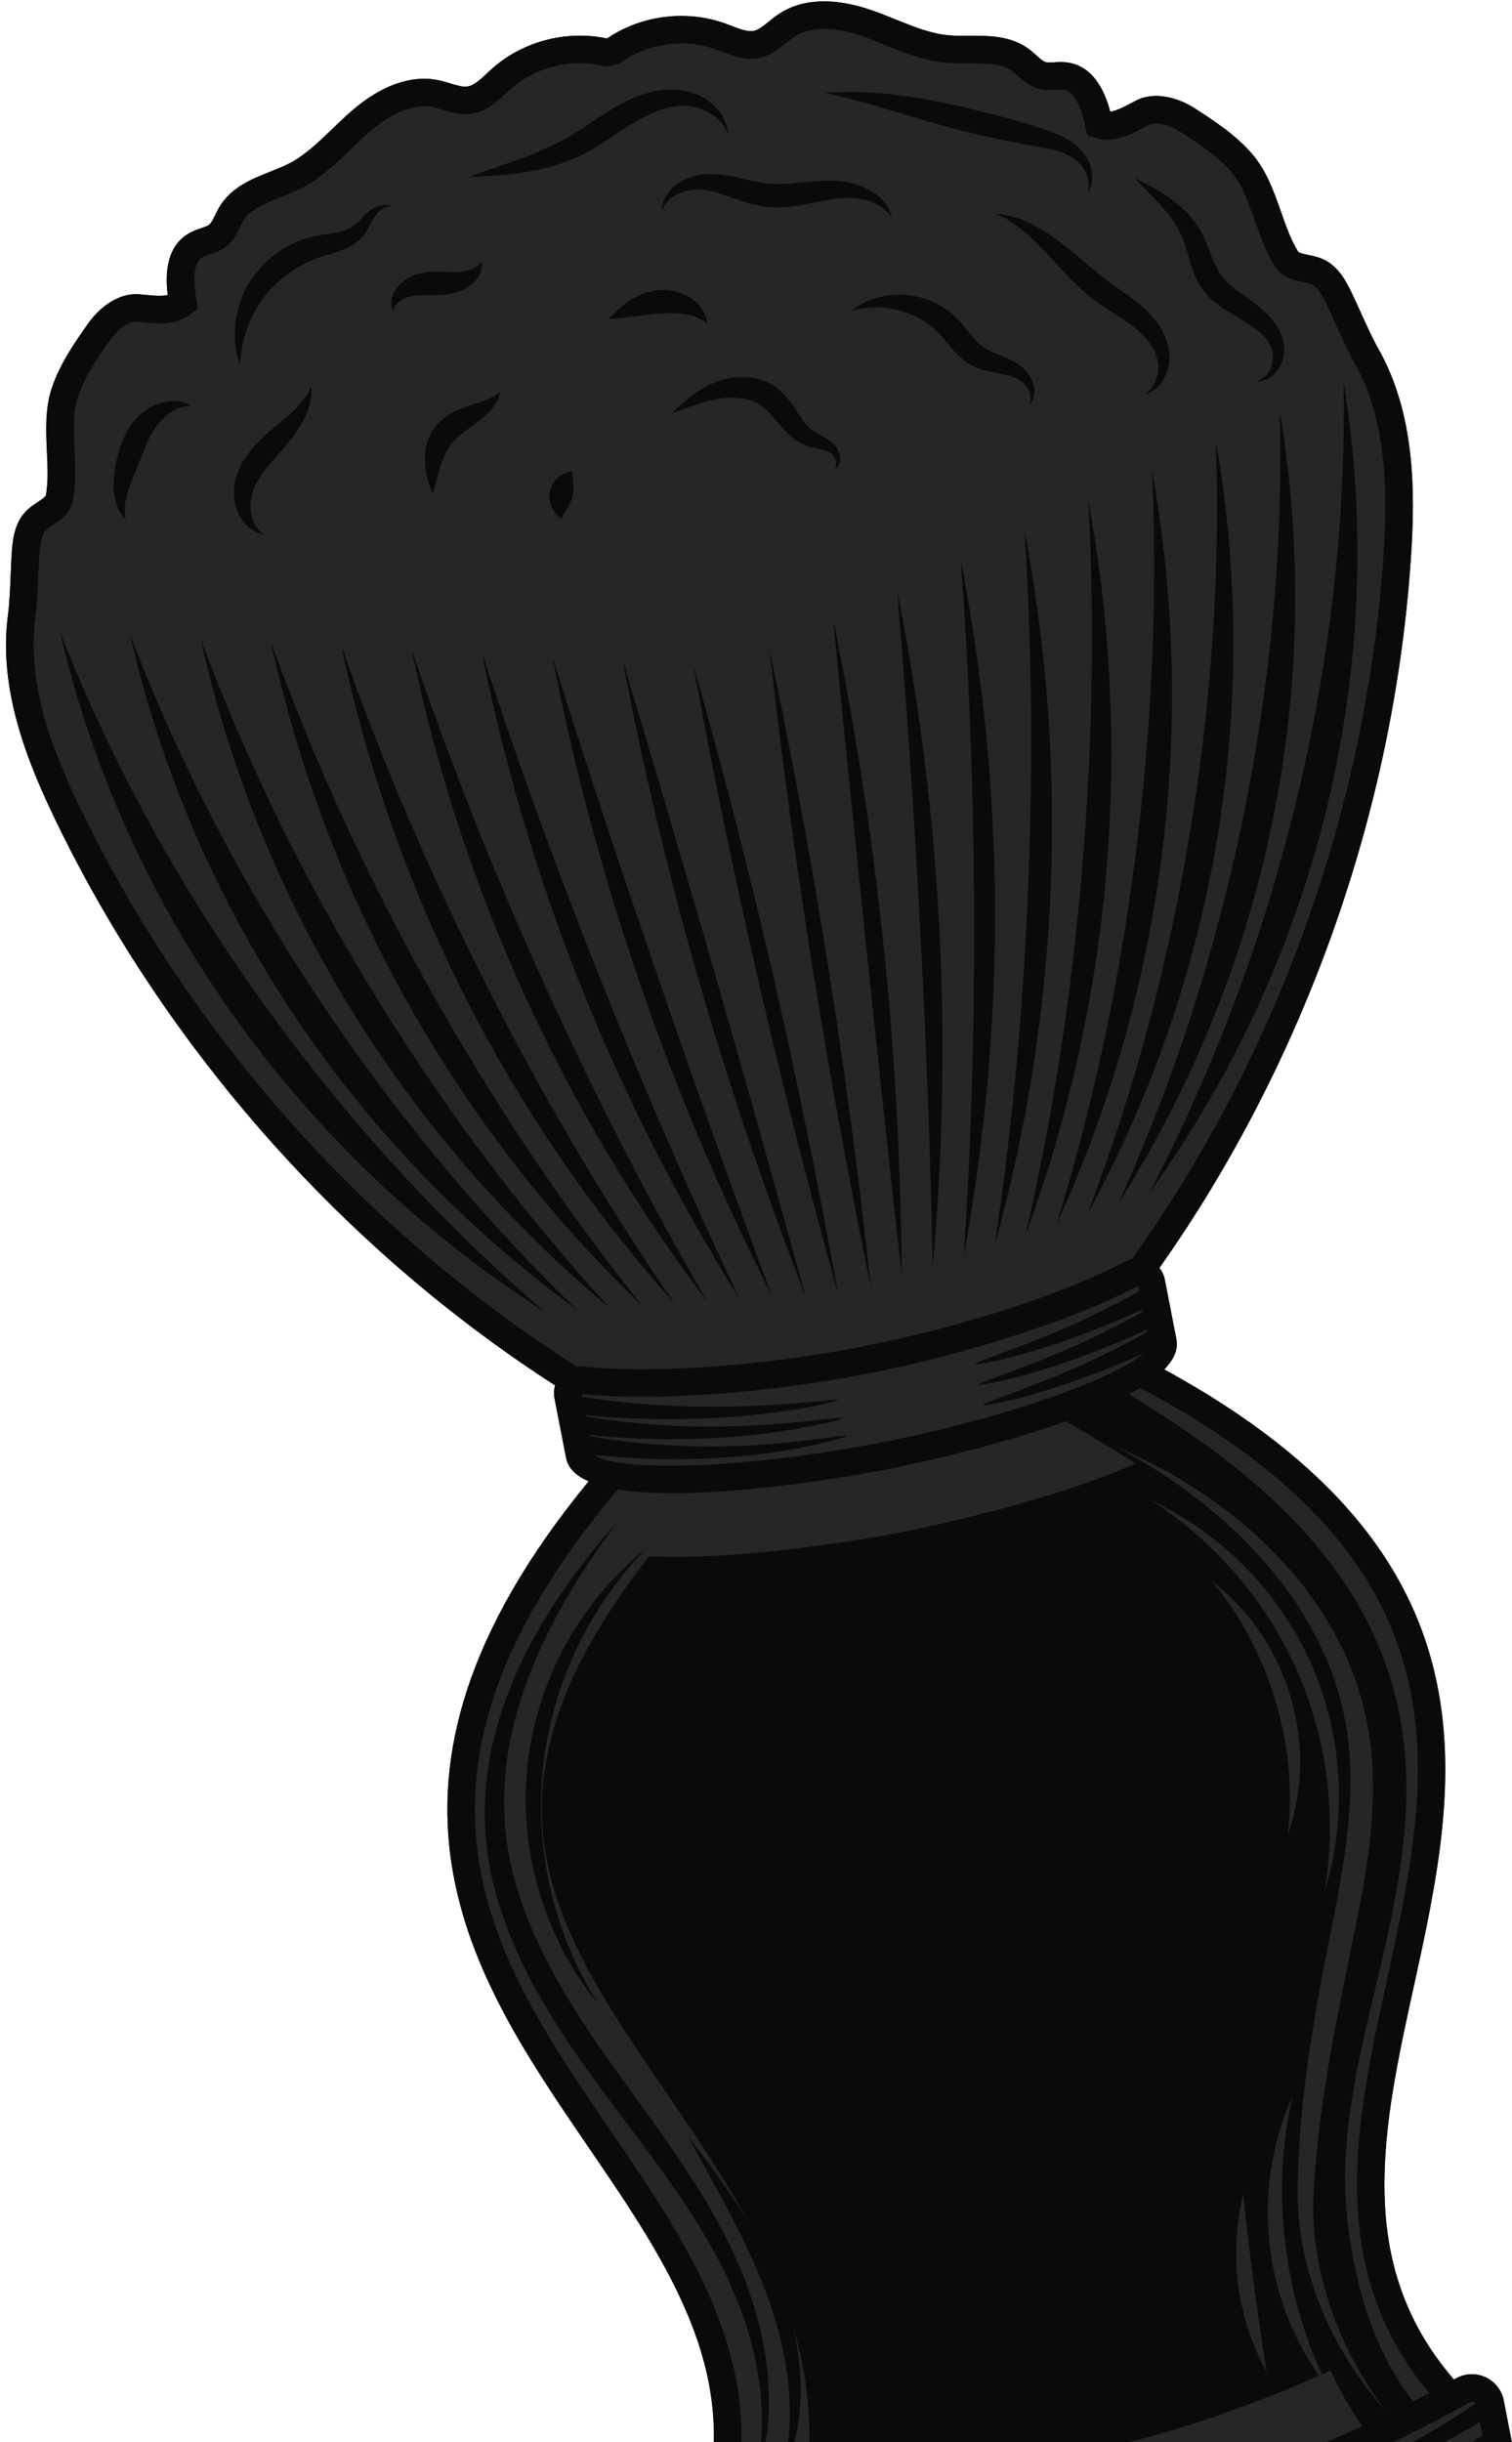 <?xml version="1.0" encoding="UTF-8"?>
<svg width="236px" height="381px" viewBox="0 0 236 381" version="1.1" xmlns="http://www.w3.org/2000/svg" xmlns:xlink="http://www.w3.org/1999/xlink">
    <!-- Generator: Sketch 49.3 (51167) - http://www.bohemiancoding.com/sketch -->
    <title>Beard decoration</title>
    <desc>Created with Sketch.</desc>
    <defs></defs>
    <g id="Desktop" stroke="none" stroke-width="1" fill="none" fill-rule="evenodd">
        <g id="Desktop.-Services-&amp;-Price" transform="translate(-702, -1799)">
            <g id="Group-8-Copy" transform="translate(490, 1590)">
                <g id="Group-2">
                    <g id="Beard-decoration" transform="translate(346.298, 418.176) rotate(-11) translate(-346.298, -418.176) translate(235.298, 208.676)">
                        <path d="M218.594,106.213 C221.319,96 223.594,84.062 219.875,72.969 C219.281,71.181 218.781,69.081 218.3,67.056 C218.025,65.888 217.756,64.737 217.469,63.663 C217,61.894 216.287,59.212 214.069,57.644 C213.363,57.144 212.6,56.825 211.925,56.544 C211.387,56.319 210.581,55.981 210.494,55.756 C209.731,53.788 209.394,51.519 209.044,49.112 C208.556,45.806 208.05,42.388 206.35,39.413 C204.35,35.931 201.463,33.163 198.912,30.712 C196.781,28.669 193.356,26.825 190.119,27.788 L189.456,27.981 C188.2,28.363 186.906,28.762 185.869,28.719 C185.688,25.931 184.881,21.406 180.906,19.95 C180.156,19.669 179.425,19.569 178.781,19.481 C178.231,19.406 177.713,19.337 177.412,19.175 C177.037,18.975 176.644,18.45 176.225,17.887 C175.919,17.481 175.606,17.075 175.269,16.706 C172.881,14.088 169.494,13.45 166.506,12.887 C165.387,12.675 164.325,12.475 163.344,12.188 C160.675,11.406 158.262,9.838 155.706,8.181 C154.606,7.469 153.506,6.75 152.375,6.1 C147.025,2.981 142.069,2.206 138.044,3.862 C137.4,4.131 136.819,4.438 136.256,4.737 C135.294,5.244 134.463,5.688 133.719,5.713 C132.725,5.75 131.581,5.037 130.375,4.281 C130.056,4.081 129.744,3.888 129.431,3.7 C123.906,0.438 116.888,-0.013 111,2.487 L110.869,2.487 C104.975,-0.013 97.963,0.444 92.444,3.7 C92.125,3.888 91.812,4.081 91.494,4.281 C90.287,5.037 89.169,5.756 88.15,5.713 C87.406,5.688 86.575,5.244 85.612,4.737 C85.05,4.438 84.469,4.131 83.825,3.862 C79.8,2.206 74.844,2.981 69.494,6.1 C68.369,6.75 67.269,7.469 66.162,8.181 C63.606,9.838 61.194,11.406 58.525,12.188 C57.544,12.475 56.481,12.675 55.362,12.887 C52.375,13.45 48.987,14.088 46.6,16.706 C46.263,17.075 45.95,17.481 45.65,17.887 C45.225,18.444 44.831,18.975 44.456,19.175 C44.156,19.337 43.638,19.406 43.087,19.481 C42.444,19.569 41.719,19.669 40.962,19.95 C36.987,21.406 36.181,25.931 36,28.719 C34.95,28.756 33.669,28.363 32.413,27.981 L31.75,27.788 C28.519,26.825 25.087,28.669 22.956,30.712 C20.406,33.163 17.519,35.931 15.525,39.413 C13.819,42.388 13.312,45.806 12.825,49.112 C12.475,51.519 12.137,53.788 11.375,55.756 C11.287,55.981 10.481,56.319 9.944,56.544 C9.269,56.825 8.506,57.144 7.8,57.644 C5.581,59.212 4.875,61.894 4.4,63.663 C4.112,64.737 3.844,65.888 3.569,67.056 C3.087,69.081 2.594,71.181 1.994,72.969 C-1.725,84.062 0.556,96 3.275,106.213 C13.438,144.381 34.569,180.119 62.894,207.256 C62.587,207.844 62.413,208.5 62.413,209.188 L62.413,218.7 C62.413,220.344 63.444,221.744 65.169,222.944 C18.119,261.906 32.5,295.225 45.225,324.688 C54.275,345.625 62.819,365.438 50.856,386.275 C50.756,386.244 50.644,386.206 50.55,386.175 C49.006,385.644 47.288,385.9 45.962,386.844 C44.638,387.794 43.85,389.331 43.85,390.962 L43.85,402.562 C43.85,403.894 44.438,405.15 45.587,406.306 C52.975,413.675 89.556,418.519 110.694,418.519 C110.85,418.519 111.006,418.519 111.169,418.519 C132.312,418.519 168.894,413.675 176.275,406.306 C177.431,405.15 178.019,403.894 178.019,402.562 L178.019,390.962 C178.019,389.331 177.231,387.794 175.906,386.85 C174.581,385.9 172.863,385.644 171.312,386.175 C171.225,386.206 171.113,386.244 171.012,386.275 C159.05,365.431 167.594,345.625 176.644,324.688 C189.369,295.225 203.75,261.906 156.7,222.944 C158.425,221.744 159.456,220.344 159.456,218.7 L159.456,209.188 C159.456,208.5 159.281,207.844 158.975,207.256 C187.3,180.119 208.438,144.381 218.594,106.213" id="Fill-106" fill="#262626"></path>
                        <path d="M92.769,67.812 C92.419,69.662 92.481,70.75 92.056,71.625 C91.675,72.519 90.819,73.206 89.688,74.7 C88.369,73.463 88.062,71.556 88.725,70.112 C89.35,68.656 90.975,67.619 92.769,67.812 Z M123.812,63.513 C122.519,62.056 120.269,61.206 117.831,61.044 C115.356,60.869 112.594,61.388 109.731,61.837 C112.144,60.281 114.662,58.806 117.694,58.312 C119.213,58.075 120.794,58.125 122.35,58.55 C123.888,58.969 125.425,59.819 126.575,61.106 C127.719,62.394 128.306,63.812 128.831,65.044 C129.35,66.281 129.781,67.394 130.425,68.244 C130.963,69.088 132.231,69.737 133.325,71 C133.887,71.638 134.231,72.55 134.188,73.362 C134.194,74.175 133.725,75.1 132.95,75.312 C133.562,74.787 133.544,74.019 133.325,73.456 C133.094,72.844 132.713,72.444 132.206,72.162 C131.219,71.55 129.756,71.294 128.419,70.131 C127.138,69.031 126.369,67.656 125.713,66.481 C125.056,65.294 124.481,64.244 123.812,63.513 Z M164.688,71.225 C165.188,70.562 165.262,69.781 165.1,69.112 C164.925,68.438 164.575,67.838 164.137,67.344 C163.7,66.825 163.219,66.487 162.644,66.194 C162.05,65.888 161.412,65.638 160.731,65.362 C159.406,64.831 157.794,64.206 156.463,62.862 C155.181,61.562 154.469,60.094 153.787,58.875 C153.131,57.631 152.494,56.7 151.606,55.756 C150.738,54.837 149.706,54.019 148.544,53.356 C146.219,52.038 143.375,51.206 140.219,51.538 C143.012,50.025 146.531,49.825 149.65,50.856 C151.219,51.362 152.7,52.194 153.975,53.281 C155.244,54.35 156.331,55.831 157.031,57.175 C157.756,58.513 158.319,59.719 159.037,60.581 C159.7,61.425 160.794,62.125 162.075,62.956 C162.713,63.381 163.381,63.844 164,64.412 C164.65,64.987 165.225,65.763 165.544,66.556 C165.894,67.356 166.056,68.237 165.963,69.106 C165.869,69.981 165.387,70.819 164.688,71.225 Z M111.5,42.606 C113.175,42.806 114.769,43.531 115.987,44.712 C117.2,45.862 118,47.587 117.831,49.194 C116.775,47.931 115.55,47.375 114.412,46.975 C113.263,46.587 112.144,46.375 111.037,46.237 C108.763,45.944 106.044,45.956 102.844,45.544 C104.1,44.6 105.394,43.788 106.838,43.237 C108.269,42.694 109.869,42.413 111.5,42.606 Z M79.2,54.619 C80.894,54.381 82.487,54.356 84.094,53.419 C83.425,55.244 81.544,56.475 79.969,57.263 C78.356,58.075 76.856,58.65 75.806,59.369 C74.769,60.044 73.906,61.038 73.081,62.406 C72.256,63.763 71.506,65.412 70.656,67.119 C70.312,65.263 70.138,63.4 70.513,61.469 C70.85,59.581 71.938,57.513 73.806,56.306 C75.638,55.112 77.531,54.837 79.2,54.619 Z M180.806,54.956 C181.912,56.15 183.162,57.35 184.338,58.744 C185.512,60.131 186.619,61.775 187.244,63.644 C187.875,65.487 188.019,67.688 187.169,69.556 C186.387,71.369 184.7,72.875 182.812,73.013 C184.55,72.237 185.412,70.569 185.644,69.031 C185.881,67.475 185.412,65.987 184.681,64.656 C183.194,61.956 180.556,60.05 178.075,57.388 C175.594,54.681 173.856,51.638 172.05,48.75 C170.238,45.875 168.356,43 165.269,40.938 C168.894,41.869 171.887,44.487 174.244,47.125 C176.644,49.8 178.619,52.594 180.806,54.956 Z M123.425,26.5 C126.987,27.444 129.719,29.331 132.45,29.837 C135.262,30.469 138.6,30.281 142.106,31.2 C143.869,31.694 145.537,32.525 146.906,33.763 C148.275,34.969 149.281,36.737 149.263,38.519 C148.644,36.825 147.331,35.731 145.944,35.05 C144.544,34.362 143.019,34.019 141.531,33.9 C138.506,33.656 135.213,34.175 131.6,33.394 C129.769,33.006 128.106,32.188 126.662,31.369 C125.206,30.55 123.888,29.7 122.519,29.075 C121.206,28.444 119.744,28.137 118.2,28.262 C116.706,28.387 115.069,29.019 114.2,30.625 C114.444,28.806 116.088,27.319 117.838,26.712 C119.594,26.05 121.612,26.006 123.425,26.5 Z M72.688,33.531 C73.5,33.125 74.494,32.95 75.319,32.931 C76.169,32.9 76.956,32.987 77.688,33.112 C79.156,33.362 80.312,33.763 81.456,33.875 C82.619,33.95 83.938,34.013 85.088,32.925 C85.106,33.725 84.706,34.6 84.075,35.231 C83.45,35.875 82.644,36.325 81.812,36.606 C80.075,37.175 78.369,36.938 77.025,36.712 C75.638,36.475 74.55,36.15 73.45,36.156 C72.875,36.169 72.256,36.237 71.656,36.462 C71.056,36.681 70.45,37.081 70.037,37.825 C69.825,37.019 70.056,36.031 70.594,35.281 C71.119,34.513 71.862,33.931 72.688,33.531 Z M40.775,65.575 C40.188,64.344 40,62.95 40.144,61.587 C40.269,60.219 40.85,58.831 41.581,57.75 C42.312,56.638 43.231,55.706 44.188,54.919 C48.056,51.712 52.362,50.919 55.288,47.031 C55.038,49.513 53.431,51.775 51.712,53.45 C49.956,55.169 48.069,56.438 46.475,57.769 C44.888,59.1 43.494,60.431 42.806,62.181 C42.456,63.081 42.244,64.094 42.306,65.144 C42.356,66.188 42.719,67.294 43.606,68.213 C42.4,67.831 41.337,66.812 40.775,65.575 Z M192.744,48.656 C191.744,45.575 189.631,42.6 187.55,39.544 C190.481,41.775 193.406,44.131 195.262,47.594 C196.219,49.288 196.675,51.331 196.956,53.025 C197.256,54.763 197.55,56.256 198.2,57.438 C198.85,58.663 199.931,59.825 201.125,61.075 C202.312,62.325 203.65,63.756 204.569,65.537 C205.025,66.425 205.381,67.419 205.506,68.469 C205.644,69.487 205.494,70.681 205.031,71.612 C204.569,72.556 203.881,73.356 203.006,73.888 C202.144,74.425 201.044,74.594 200.15,74.275 C201.119,74.275 201.944,73.819 202.488,73.194 C203.05,72.569 203.381,71.794 203.519,71.044 C203.8,69.544 203.106,68.131 202.188,66.919 C201.231,65.688 200.006,64.662 198.675,63.487 C197.369,62.312 195.931,60.975 194.931,59.094 C193.925,57.169 193.713,55.15 193.556,53.431 C193.412,51.669 193.281,50.194 192.744,48.656 Z M163.906,27.831 C156.794,24.606 150.287,20.6 142.719,17.337 C150.994,18.275 158.488,21.363 165.512,24.544 C169.062,26.188 172.481,27.869 176,29.869 C177.75,30.919 179.606,32.3 180.613,34.388 C181.088,35.413 181.319,36.531 181.238,37.638 C181.162,38.731 180.719,39.819 179.95,40.538 C181,38.631 180.281,36.531 179.206,35.175 C178.069,33.806 176.419,32.987 174.688,32.294 C171.094,30.938 167.412,29.462 163.906,27.831 Z M85.525,19.625 C89.463,18.994 93.319,18.575 96.944,17.825 C98.756,17.456 100.513,17.006 102.188,16.431 C103.856,15.863 105.513,15.125 107.25,14.4 C110.675,12.963 114.719,11.512 118.975,12.194 C121.062,12.512 123.156,13.512 124.594,15.069 C126.044,16.6 126.925,18.738 126.625,20.75 C126.281,18.731 124.981,17.219 123.506,16.262 C122,15.287 120.338,14.912 118.644,14.931 C115.231,14.963 112.013,16.369 108.588,17.806 C106.862,18.519 105.044,19.25 103.1,19.731 C101.162,20.219 99.194,20.469 97.231,20.544 C93.306,20.706 89.456,20.2 85.525,19.625 Z M44.981,41.644 C44.5,38.325 45.225,34.794 46.969,31.819 C48.706,28.819 51.531,26.469 54.75,25.2 C56.362,24.562 58.075,24.181 59.812,24.1 C61.556,24.019 63.069,24.231 64.425,24.144 C65.812,24.1 66.781,23.669 68.15,22.637 C68.806,22.175 69.612,21.65 70.513,21.45 C71.375,21.238 72.419,21.312 73.075,21.913 C72.237,21.594 71.431,21.869 70.806,22.262 C70.162,22.663 69.713,23.231 69.206,23.85 C68.713,24.462 68.181,25.163 67.381,25.731 C66.594,26.3 65.688,26.65 64.812,26.875 C63.062,27.306 61.419,27.306 60.062,27.531 C58.681,27.731 57.331,28.113 56.044,28.625 C53.462,29.663 51.106,31.238 49.181,33.425 C47.263,35.612 45.725,38.375 44.981,41.644 Z M21.863,58.706 C21.8,57.575 21.956,56.456 22.219,55.413 C22.8,53.312 23.569,51.531 24.731,49.706 C25.887,47.938 27.581,46.231 29.831,45.444 C31.975,44.663 34.663,44.875 36.269,46.4 C34.087,46.044 32.362,46.931 31.025,47.925 C29.719,48.938 28.738,50.281 27.762,51.756 C26.762,53.312 25.762,54.869 24.75,56.456 C23.8,58.031 22.812,59.644 22.906,61.85 C22.275,60.969 21.931,59.831 21.863,58.706 Z M71.956,234.963 C60.881,242.706 53.306,253.6 49.612,265.55 C46.019,277.525 46.237,290.794 51.119,303.381 C44.7,291.431 43.469,277.281 47.319,264.706 C51.181,252.131 60.1,241.206 71.956,234.963 Z M66.181,362.969 C65.781,370.119 63.737,377.35 59.55,383.256 C63.244,376.95 64.656,369.744 64.575,362.769 C64.475,355.75 62.987,348.925 60.706,342.431 C56.144,329.387 48.837,317.575 43.8,304.45 C41.3,297.9 39.35,291.025 38.737,283.894 C38.431,280.337 38.462,276.719 38.962,273.15 C39.444,269.581 40.4,266.087 41.65,262.725 C42.894,259.35 44.569,256.163 46.444,253.119 C48.325,250.069 50.462,247.188 52.812,244.475 C57.462,239.019 62.856,234.213 68.612,229.812 C63.225,234.694 58.219,239.875 54,245.537 C51.869,248.35 49.95,251.287 48.3,254.344 C46.656,257.4 45.194,260.531 44.169,263.794 C43.125,267.044 42.394,270.369 42.05,273.719 C41.712,277.069 41.794,280.45 42.169,283.8 C42.925,290.506 44.869,297.05 47.319,303.406 C52.219,316.113 59.331,328.206 63.406,341.831 C65.444,348.613 66.581,355.794 66.181,362.969 Z M117.65,100.794 C118.181,135.569 117.081,167.075 114.194,201.713 C113.862,166.825 114.912,135.131 117.65,100.794 Z M119.237,201.025 C122.138,165.444 124.987,133.244 128.306,98.156 C128.613,133.738 125.675,166.05 119.237,201.025 Z M135.4,148.463 C132.969,165.719 129.331,182.8 124.287,200.338 C127.425,182.294 130.062,165.069 132.469,147.869 C134.869,130.669 137.05,113.494 138.963,95.519 C139.037,113.775 137.819,131.206 135.4,148.463 Z M144.5,147.225 C141.137,164.844 136.181,182.175 129.331,199.644 C134.156,181.444 138.006,163.956 141.338,146.438 C144.644,128.912 147.431,111.344 149.619,92.875 C149.6,111.656 147.844,129.6 144.5,147.225 Z M153.575,146.094 C149.275,164.094 143,181.644 134.381,198.956 C140.881,180.675 145.944,162.944 150.194,145.094 C154.406,127.237 157.806,109.237 160.281,90.237 C160.156,109.588 157.856,128.088 153.575,146.094 Z M162.625,145.062 C157.381,163.45 149.769,181.194 139.425,198.269 C147.575,179.969 153.856,162.019 159.025,143.838 C164.162,125.638 168.181,107.181 170.938,87.6 C170.713,107.569 167.85,126.662 162.625,145.062 Z M171.637,144.113 C165.431,162.894 156.481,180.806 144.475,197.575 C154.231,179.325 161.738,161.175 167.838,142.65 C173.894,124.106 178.556,105.162 181.594,84.956 C181.262,105.594 177.819,125.319 171.637,144.113 Z M180.606,143.238 C173.425,162.412 163.131,180.463 149.525,196.887 C160.838,178.725 169.569,160.387 176.613,141.525 C183.613,122.638 188.912,103.181 192.25,82.319 C191.8,103.65 187.756,124.05 180.606,143.238 Z M189.525,142.412 C181.363,161.994 169.713,180.15 154.575,196.194 C167.394,178.156 177.356,159.656 185.35,140.45 C193.294,121.219 199.269,101.231 202.912,79.681 C202.344,101.75 197.656,122.831 189.525,142.412 Z M194.044,139.412 C202.938,119.838 209.625,99.306 213.569,77.044 C212.875,99.875 207.519,121.669 198.387,141.644 C189.231,161.613 176.244,179.856 159.631,195.506 C173.9,177.6 185.106,158.963 194.044,139.412 Z M105.506,100.8 C108.419,135.456 109.475,166.963 108.963,201.713 C106.25,166.938 105.131,135.244 105.506,100.8 Z M94.838,98.162 C98.356,133.575 101.225,165.575 103.906,201.044 C97.65,165.906 94.694,133.412 94.838,98.162 Z M90.838,148.044 C93.256,165.219 95.831,182.369 98.85,200.369 C93.888,182.738 90.294,165.562 87.862,148.281 C85.438,131.006 84.181,113.612 84.169,95.525 C86.194,113.675 88.438,130.869 90.838,148.044 Z M81.981,146.619 C85.319,164.113 89.1,181.519 93.794,199.7 C87.031,182.113 82.119,164.688 78.756,147.037 C75.406,129.387 73.612,111.494 73.494,92.888 C75.806,111.525 78.669,129.119 81.981,146.619 Z M73.138,145.275 C77.388,163.1 82.381,180.75 88.737,199.025 C80.2,181.588 73.963,163.938 69.669,145.906 C65.388,127.875 63.044,109.425 62.825,90.25 C65.425,109.431 68.912,127.45 73.138,145.275 Z M64.312,144.025 C69.487,162.181 75.688,180.056 83.681,198.356 C73.419,181.144 65.85,163.287 60.606,144.869 C55.388,126.444 52.481,107.406 52.15,87.612 C55.05,107.388 59.163,125.856 64.312,144.025 Z M55.513,142.838 C61.625,161.331 69.037,179.412 78.625,197.688 C66.694,180.756 57.788,162.731 51.587,143.919 C45.406,125.094 41.925,105.425 41.481,84.975 C44.681,105.375 49.438,124.331 55.513,142.838 Z M46.744,141.719 C53.8,160.55 62.431,178.812 73.575,197.019 C60.038,180.419 49.788,162.244 42.612,143.031 C35.456,123.819 31.375,103.481 30.806,82.344 C34.319,103.406 39.737,122.869 46.744,141.719 Z M38.019,140.644 C46.019,159.819 55.875,178.25 68.519,196.344 C53.444,180.113 41.844,161.819 33.681,142.213 C25.544,122.594 20.831,101.575 20.137,79.706 C23.956,101.469 30.075,121.45 38.019,140.644 Z M29.337,139.613 C38.288,159.119 49.362,177.7 63.469,195.675 C46.913,179.819 33.95,161.45 24.8,141.438 C15.669,121.425 10.294,99.7 9.463,77.069 C13.6,99.556 20.438,120.081 29.337,139.613 Z M155.062,205.044 C154.731,205.062 154.4,205.119 154.069,205.219 C143.637,208.4 126.706,210.45 110.938,210.45 C95.162,210.45 78.231,208.4 67.8,205.219 C67.469,205.119 67.138,205.062 66.8,205.044 C38.569,178.338 17.506,142.938 7.431,105.106 C4.875,95.506 2.719,84.344 6.075,74.338 C6.737,72.362 7.256,70.169 7.756,68.044 C8.025,66.919 8.287,65.806 8.562,64.769 C8.975,63.219 9.412,61.775 10.287,61.163 C10.606,60.931 11.094,60.731 11.606,60.519 C12.887,59.981 14.644,59.244 15.394,57.306 C16.325,54.888 16.712,52.275 17.087,49.744 C17.538,46.694 17.962,43.819 19.256,41.556 C20.944,38.612 23.481,36.175 25.938,33.819 C27.188,32.619 29.156,31.512 30.525,31.913 L31.156,32.1 C33.5,32.812 36.406,33.7 39.119,32.25 L40.237,31.65 L40.25,30.381 C40.288,27.819 40.694,24.631 42.444,23.988 C42.763,23.875 43.2,23.812 43.669,23.75 C44.487,23.637 45.506,23.5 46.494,22.969 C47.7,22.319 48.469,21.294 49.087,20.475 C49.312,20.181 49.531,19.881 49.775,19.613 C51.2,18.056 53.606,17.6 56.163,17.119 C57.337,16.894 58.55,16.669 59.737,16.319 C63.006,15.363 65.806,13.544 68.506,11.794 C69.55,11.119 70.594,10.438 71.656,9.819 C74.55,8.131 78.725,6.425 82.188,7.85 C82.669,8.044 83.131,8.294 83.6,8.537 C84.844,9.2 86.263,9.95 88,10.012 C90.3,10.088 92.15,8.944 93.775,7.931 C94.062,7.756 94.344,7.575 94.631,7.406 C99.1,4.769 104.806,4.463 109.525,6.6 L109.95,6.794 L111.919,6.794 L112.344,6.6 C117.062,4.463 122.769,4.769 127.237,7.406 C127.525,7.575 127.806,7.756 128.094,7.931 C129.719,8.944 131.544,10.088 133.869,10.012 C135.606,9.95 137.019,9.2 138.269,8.537 C138.738,8.294 139.2,8.044 139.681,7.85 C143.144,6.425 147.319,8.131 150.213,9.819 C151.275,10.438 152.319,11.119 153.363,11.794 C156.062,13.544 158.863,15.363 162.131,16.319 C163.319,16.669 164.537,16.894 165.706,17.119 C168.262,17.6 170.669,18.056 172.094,19.613 C172.338,19.881 172.556,20.181 172.781,20.475 C173.4,21.294 174.162,22.319 175.375,22.969 C176.363,23.5 177.381,23.637 178.2,23.75 C178.669,23.812 179.106,23.875 179.425,23.988 C181.175,24.631 181.581,27.819 181.619,30.381 L181.631,31.65 L182.75,32.25 C185.463,33.7 188.375,32.812 190.713,32.1 L191.344,31.913 C192.719,31.512 194.681,32.619 195.931,33.819 C198.387,36.175 200.925,38.612 202.613,41.556 C203.906,43.819 204.331,46.694 204.781,49.744 C205.156,52.275 205.544,54.888 206.475,57.306 C207.225,59.244 208.981,59.981 210.262,60.519 C210.775,60.731 211.262,60.931 211.581,61.156 C212.456,61.775 212.894,63.219 213.306,64.769 C213.581,65.806 213.844,66.919 214.113,68.044 C214.613,70.169 215.131,72.362 215.794,74.338 C219.15,84.344 216.994,95.506 214.438,105.106 C204.363,142.938 183.3,178.338 155.062,205.044 Z M172.688,322.981 C163.719,343.744 154.456,365.194 166.819,387.619 C165.994,387.869 165.094,388.137 164.106,388.419 C159.031,378.606 158.756,366.656 159.469,358.225 C160.381,347.444 164.644,337.256 169.312,326.9 L170.469,324.344 C174.881,314.606 179.438,304.538 181.456,293.65 C186.856,264.488 169.681,242.975 150.531,225.719 C151.213,225.506 151.85,225.287 152.475,225.056 C198.806,262.488 185.537,293.238 172.688,322.981 Z M172.706,390.25 C173.037,390.137 173.281,390.262 173.4,390.35 C173.469,390.394 173.55,390.488 173.613,390.606 C164.738,394.356 155.45,397.225 145.938,399.075 C145.938,399.075 142.338,399.781 138.706,400.344 C135.075,400.919 131.406,401.319 131.419,401.494 C131.425,401.656 134.956,401.625 138.481,401.35 C142.006,401.094 145.512,400.6 145.512,400.6 C155.1,399.231 164.562,396.869 173.713,393.562 L173.713,395.65 C164.806,399.419 155.488,402.306 145.938,404.156 C145.938,404.156 142.338,404.863 138.706,405.425 C135.075,406 131.406,406.4 131.419,406.575 C131.425,406.738 134.956,406.706 138.481,406.431 C142.006,406.175 145.512,405.681 145.512,405.681 C155.1,404.312 164.562,401.95 173.713,398.65 L173.713,400.731 C164.806,404.506 155.488,407.387 145.938,409.238 C145.938,409.238 142.338,409.95 138.706,410.506 C135.075,411.081 131.406,411.481 131.419,411.656 C131.425,411.825 134.956,411.788 138.481,411.512 C142.006,411.256 145.512,410.769 145.512,410.769 C154.344,409.506 163.075,407.4 171.556,404.494 C162.625,409.788 132.156,414.212 111.188,414.212 C111.1,414.212 111.013,414.212 110.931,414.212 C110.844,414.212 110.763,414.212 110.675,414.212 C88.094,414.212 54.462,409.081 48.631,403.256 C48.562,403.188 48.513,403.125 48.462,403.069 C54.056,405.281 59.831,406.75 65.606,408.075 C72.256,409.562 78.987,410.625 85.731,411.4 C85.731,411.4 90.644,411.962 95.569,412.269 C98.031,412.438 100.494,412.55 102.344,412.606 C104.194,412.656 105.425,412.65 105.431,412.569 C105.438,412.481 104.275,412.312 102.519,412.106 C100.775,411.9 98.438,411.625 96.106,411.344 C91.444,410.788 86.806,410.094 86.806,410.094 C79.981,409.094 73.206,407.806 66.544,406.094 C60.256,404.419 53.962,402.569 48.156,399.875 L48.156,398.656 C53.85,400.931 59.725,402.431 65.606,403.788 C72.256,405.269 78.987,406.337 85.731,407.113 C85.731,407.113 90.644,407.669 95.569,407.981 C98.031,408.15 100.494,408.262 102.344,408.319 C104.194,408.369 105.425,408.363 105.431,408.281 C105.438,408.194 104.275,408.025 102.519,407.819 C100.775,407.613 98.438,407.331 96.106,407.056 C91.444,406.494 86.806,405.806 86.806,405.806 C79.981,404.806 73.206,403.512 66.544,401.806 C60.256,400.131 53.962,398.281 48.156,395.587 L48.156,394.363 C53.85,396.644 59.725,398.144 65.606,399.5 C72.256,400.981 78.987,402.05 85.731,402.819 C85.731,402.819 90.644,403.381 95.569,403.694 C98.031,403.863 100.494,403.975 102.344,404.031 C104.194,404.081 105.425,404.075 105.431,403.988 C105.438,403.906 104.275,403.738 102.519,403.531 C100.775,403.319 98.438,403.044 96.106,402.762 C91.444,402.206 86.806,401.512 86.806,401.512 C79.981,400.519 73.206,399.225 66.544,397.512 C60.256,395.844 53.962,393.994 48.156,391.3 L48.156,390.962 C48.156,390.625 48.35,390.431 48.469,390.35 C48.587,390.262 48.837,390.137 49.163,390.25 C54.306,392.006 81.463,400.762 110.938,400.762 C140.406,400.762 167.562,392.006 172.706,390.25 Z M144.244,351.613 C143.363,361.425 142.9,369.863 142.537,379.581 C139.594,370.181 140.194,360.581 144.244,351.613 Z M49.181,322.981 C36.331,293.238 23.062,262.488 69.394,225.056 C82.456,229.925 109.438,230 110.938,230 C112.044,230 127.181,229.963 140.262,227.95 L140.162,228.069 C143.306,230.769 146.444,233.575 149.469,236.506 C134.506,239.931 114.088,240.044 111.456,240.044 C108.75,240.044 87.263,239.925 72.219,236.219 C36.525,267.156 46.456,290.15 58.919,318.994 C62.056,326.256 65.325,333.837 67.769,341.706 C65.881,336.419 63.456,331.275 60.85,326.125 C63.9,335.706 67.088,344.731 68.45,354.012 C69.125,358.631 69.319,363.331 68.806,368.044 C68.287,372.744 67.031,377.488 64.6,381.913 C67.7,377.988 69.656,373.25 70.606,368.419 C71.256,365.137 71.469,361.806 71.319,358.5 C72.037,365.781 71.575,373.269 69.263,380.931 C79.956,383.531 95.444,386.413 111.456,386.413 C125.944,386.413 139.988,384.05 150.456,381.681 C144.156,367.494 145.738,350.806 154.744,338.038 C151.369,345.606 149.694,353.262 149.175,360.925 C148.75,367.738 149.244,374.606 150.963,381.562 C151.438,381.45 151.919,381.344 152.381,381.231 C153.144,384.425 154.194,387.606 155.606,390.675 C144.137,393.475 127.925,396.456 110.938,396.456 C87.156,396.456 64.919,390.619 55.05,387.619 C67.412,365.194 58.15,343.744 49.181,322.981 Z M161.787,297.869 C164.056,290.738 164.525,283.744 163.869,276.913 C163.156,270.094 161.312,263.331 157.669,256.794 C167.669,268.062 169.319,285.038 161.787,297.869 Z M168.037,272.837 C165.412,261.656 159.669,251.1 150.713,242.544 C160.769,249.869 167.744,260.663 170.438,272.413 C173.125,284.163 171.525,296.831 165.738,307.669 C170.037,296.044 170.575,284.038 168.037,272.837 Z M153.919,368.438 C154.45,375.45 156.431,382.438 159.575,388.975 C155.863,382.669 153.294,375.675 152.306,368.444 C151.8,364.837 151.681,361.169 151.994,357.531 C152.312,353.863 153.175,350.35 154.012,346.894 C155.744,339.956 158.006,333.219 160.481,326.619 C162.938,320.006 165.744,313.562 168.238,307.113 C170.725,300.663 172.825,294.094 173.637,287.35 C174.031,283.981 174.081,280.581 173.713,277.194 C173.613,275.494 173.225,273.825 172.956,272.131 C172.519,270.481 172.194,268.788 171.606,267.163 C169.537,260.569 166.094,254.356 161.869,248.644 C159.75,245.781 157.375,243.094 154.881,240.481 C152.344,237.906 149.625,235.475 146.769,233.169 C149.819,235.238 152.738,237.475 155.494,239.887 C158.213,242.35 160.812,244.925 163.169,247.719 C167.856,253.3 171.775,259.562 174.244,266.438 C174.581,267.288 174.881,268.144 175.113,269.031 C175.363,269.906 175.644,270.775 175.863,271.656 C176.238,273.444 176.675,275.219 176.85,277.044 C177.331,280.656 177.4,284.35 177.012,287.956 C176.269,295.206 174.094,302.113 171.55,308.694 C168.988,315.294 166.144,321.656 163.581,328.144 C160.994,334.619 158.575,341.163 156.6,347.875 C155.637,351.25 154.631,354.594 154.2,358.006 C153.731,361.431 153.65,364.938 153.919,368.438 Z M155.15,209.394 L155.15,210.225 C149.269,212.15 143.25,213.688 137.131,214.781 C137.131,214.781 134.819,215.181 132.5,215.588 C130.181,215.975 127.85,216.312 127.862,216.488 C127.869,216.656 130.131,216.681 132.394,216.575 C134.65,216.481 136.906,216.262 136.906,216.262 C143.031,215.637 149.131,214.575 155.15,213.119 L155.15,213.475 C149.269,215.4 143.25,216.938 137.131,218.031 C137.131,218.031 134.819,218.431 132.5,218.838 C130.181,219.225 127.85,219.562 127.862,219.738 C127.869,219.906 130.131,219.931 132.394,219.825 C134.65,219.731 136.906,219.512 136.906,219.512 C143.031,218.887 149.131,217.825 155.15,216.369 L155.15,216.725 C149.269,218.65 143.25,220.188 137.131,221.281 C137.131,221.281 134.819,221.681 132.5,222.088 C130.181,222.475 127.85,222.812 127.862,222.988 C127.869,223.156 130.131,223.181 132.394,223.075 C134.65,222.981 136.906,222.762 136.906,222.762 C142.631,222.175 148.331,221.206 153.969,219.894 C149.456,222.562 132.494,225.7 110.938,225.7 C87.175,225.7 68.994,221.894 66.919,219.1 C75.225,221.662 83.787,223.281 92.406,223.894 C92.406,223.894 95.844,224.131 99.281,224.113 C102.719,224.119 106.138,223.838 106.131,223.675 C106.131,223.5 102.869,223.412 99.625,223.156 C96.381,222.925 93.162,222.525 93.162,222.525 C84.1,221.463 75.2,219.294 66.719,216.1 L66.719,215.894 C75.056,218.412 83.631,220.062 92.269,220.781 C92.269,220.781 95.688,221.062 99.112,221.106 C102.537,221.169 105.956,220.969 105.956,220.806 C105.956,220.625 102.706,220.463 99.475,220.15 C96.244,219.863 93.037,219.425 93.037,219.425 C84.031,218.25 75.188,216.075 66.719,212.963 L66.719,212.744 C75.031,215.188 83.544,216.85 92.125,217.669 C92.125,217.669 95.531,217.994 98.95,218.1 C102.362,218.213 105.775,218.094 105.775,217.931 C105.781,217.756 102.544,217.519 99.325,217.15 C96.106,216.8 92.912,216.325 92.912,216.325 C83.969,215.037 75.181,212.856 66.719,209.825 L66.719,209.394 C77.537,212.65 94.862,214.756 110.938,214.756 C127.006,214.756 144.331,212.65 155.15,209.394 Z M218.594,106.213 C221.319,96 223.594,84.062 219.875,72.969 C219.281,71.181 218.781,69.081 218.3,67.056 C218.025,65.888 217.756,64.737 217.469,63.663 C217,61.894 216.287,59.212 214.069,57.644 C213.363,57.144 212.6,56.825 211.925,56.544 C211.387,56.319 210.581,55.981 210.494,55.756 C209.731,53.788 209.394,51.519 209.044,49.112 C208.556,45.806 208.05,42.388 206.35,39.413 C204.35,35.931 201.463,33.163 198.912,30.712 C196.781,28.669 193.356,26.825 190.119,27.788 L189.456,27.981 C188.2,28.363 186.906,28.762 185.869,28.719 C185.688,25.931 184.881,21.406 180.906,19.95 C180.156,19.669 179.425,19.569 178.781,19.481 C178.231,19.406 177.713,19.337 177.412,19.175 C177.037,18.975 176.644,18.45 176.225,17.887 C175.919,17.481 175.606,17.075 175.269,16.706 C172.881,14.088 169.494,13.45 166.506,12.887 C165.387,12.675 164.325,12.475 163.344,12.188 C160.675,11.406 158.262,9.838 155.706,8.181 C154.606,7.469 153.506,6.75 152.375,6.1 C147.025,2.981 142.069,2.206 138.044,3.862 C137.4,4.131 136.819,4.438 136.256,4.737 C135.294,5.244 134.463,5.688 133.719,5.713 C132.725,5.75 131.581,5.037 130.375,4.281 C130.056,4.081 129.744,3.888 129.431,3.7 C123.906,0.438 116.888,-0.013 111,2.487 L110.869,2.487 C104.975,-0.013 97.963,0.444 92.444,3.7 C92.125,3.888 91.812,4.081 91.494,4.281 C90.287,5.037 89.169,5.756 88.15,5.713 C87.406,5.688 86.575,5.244 85.612,4.737 C85.05,4.438 84.469,4.131 83.825,3.862 C79.8,2.206 74.844,2.981 69.494,6.1 C68.369,6.75 67.269,7.469 66.162,8.181 C63.606,9.838 61.194,11.406 58.525,12.188 C57.544,12.475 56.481,12.675 55.362,12.887 C52.375,13.45 48.987,14.088 46.6,16.706 C46.263,17.075 45.95,17.481 45.65,17.887 C45.225,18.444 44.831,18.975 44.456,19.175 C44.156,19.337 43.638,19.406 43.087,19.481 C42.444,19.569 41.719,19.669 40.962,19.95 C36.987,21.406 36.181,25.931 36,28.719 C34.95,28.756 33.669,28.363 32.413,27.981 L31.75,27.788 C28.519,26.825 25.087,28.669 22.956,30.712 C20.406,33.163 17.519,35.931 15.525,39.413 C13.819,42.388 13.312,45.806 12.825,49.112 C12.475,51.519 12.137,53.788 11.375,55.756 C11.287,55.981 10.481,56.319 9.944,56.544 C9.269,56.825 8.506,57.144 7.8,57.644 C5.581,59.212 4.875,61.894 4.4,63.663 C4.112,64.737 3.844,65.888 3.569,67.056 C3.087,69.081 2.594,71.181 1.994,72.969 C-1.725,84.062 0.556,96 3.275,106.213 C13.438,144.381 34.569,180.119 62.894,207.256 C62.587,207.844 62.413,208.5 62.413,209.188 L62.413,218.7 C62.413,220.344 63.444,221.744 65.169,222.944 C18.119,261.906 32.5,295.225 45.225,324.688 C54.275,345.625 62.819,365.438 50.856,386.275 C50.756,386.244 50.644,386.206 50.55,386.175 C49.006,385.644 47.288,385.9 45.962,386.844 C44.638,387.794 43.85,389.331 43.85,390.962 L43.85,402.562 C43.85,403.894 44.438,405.15 45.587,406.306 C52.975,413.675 89.556,418.519 110.694,418.519 C110.85,418.519 111.006,418.519 111.169,418.519 C132.312,418.519 168.894,413.675 176.275,406.306 C177.431,405.15 178.019,403.894 178.019,402.562 L178.019,390.962 C178.019,389.331 177.231,387.794 175.906,386.85 C174.581,385.9 172.863,385.644 171.312,386.175 C171.225,386.206 171.113,386.244 171.012,386.275 C159.05,365.431 167.594,345.625 176.644,324.688 C189.369,295.225 203.75,261.906 156.7,222.944 C158.425,221.744 159.456,220.344 159.456,218.7 L159.456,209.188 C159.456,208.5 159.281,207.844 158.975,207.256 C187.3,180.119 208.438,144.381 218.594,106.213 Z" id="Fill-107" fill="#0A0B09"></path>
                    </g>
                </g>
            </g>
        </g>
    </g>
</svg>